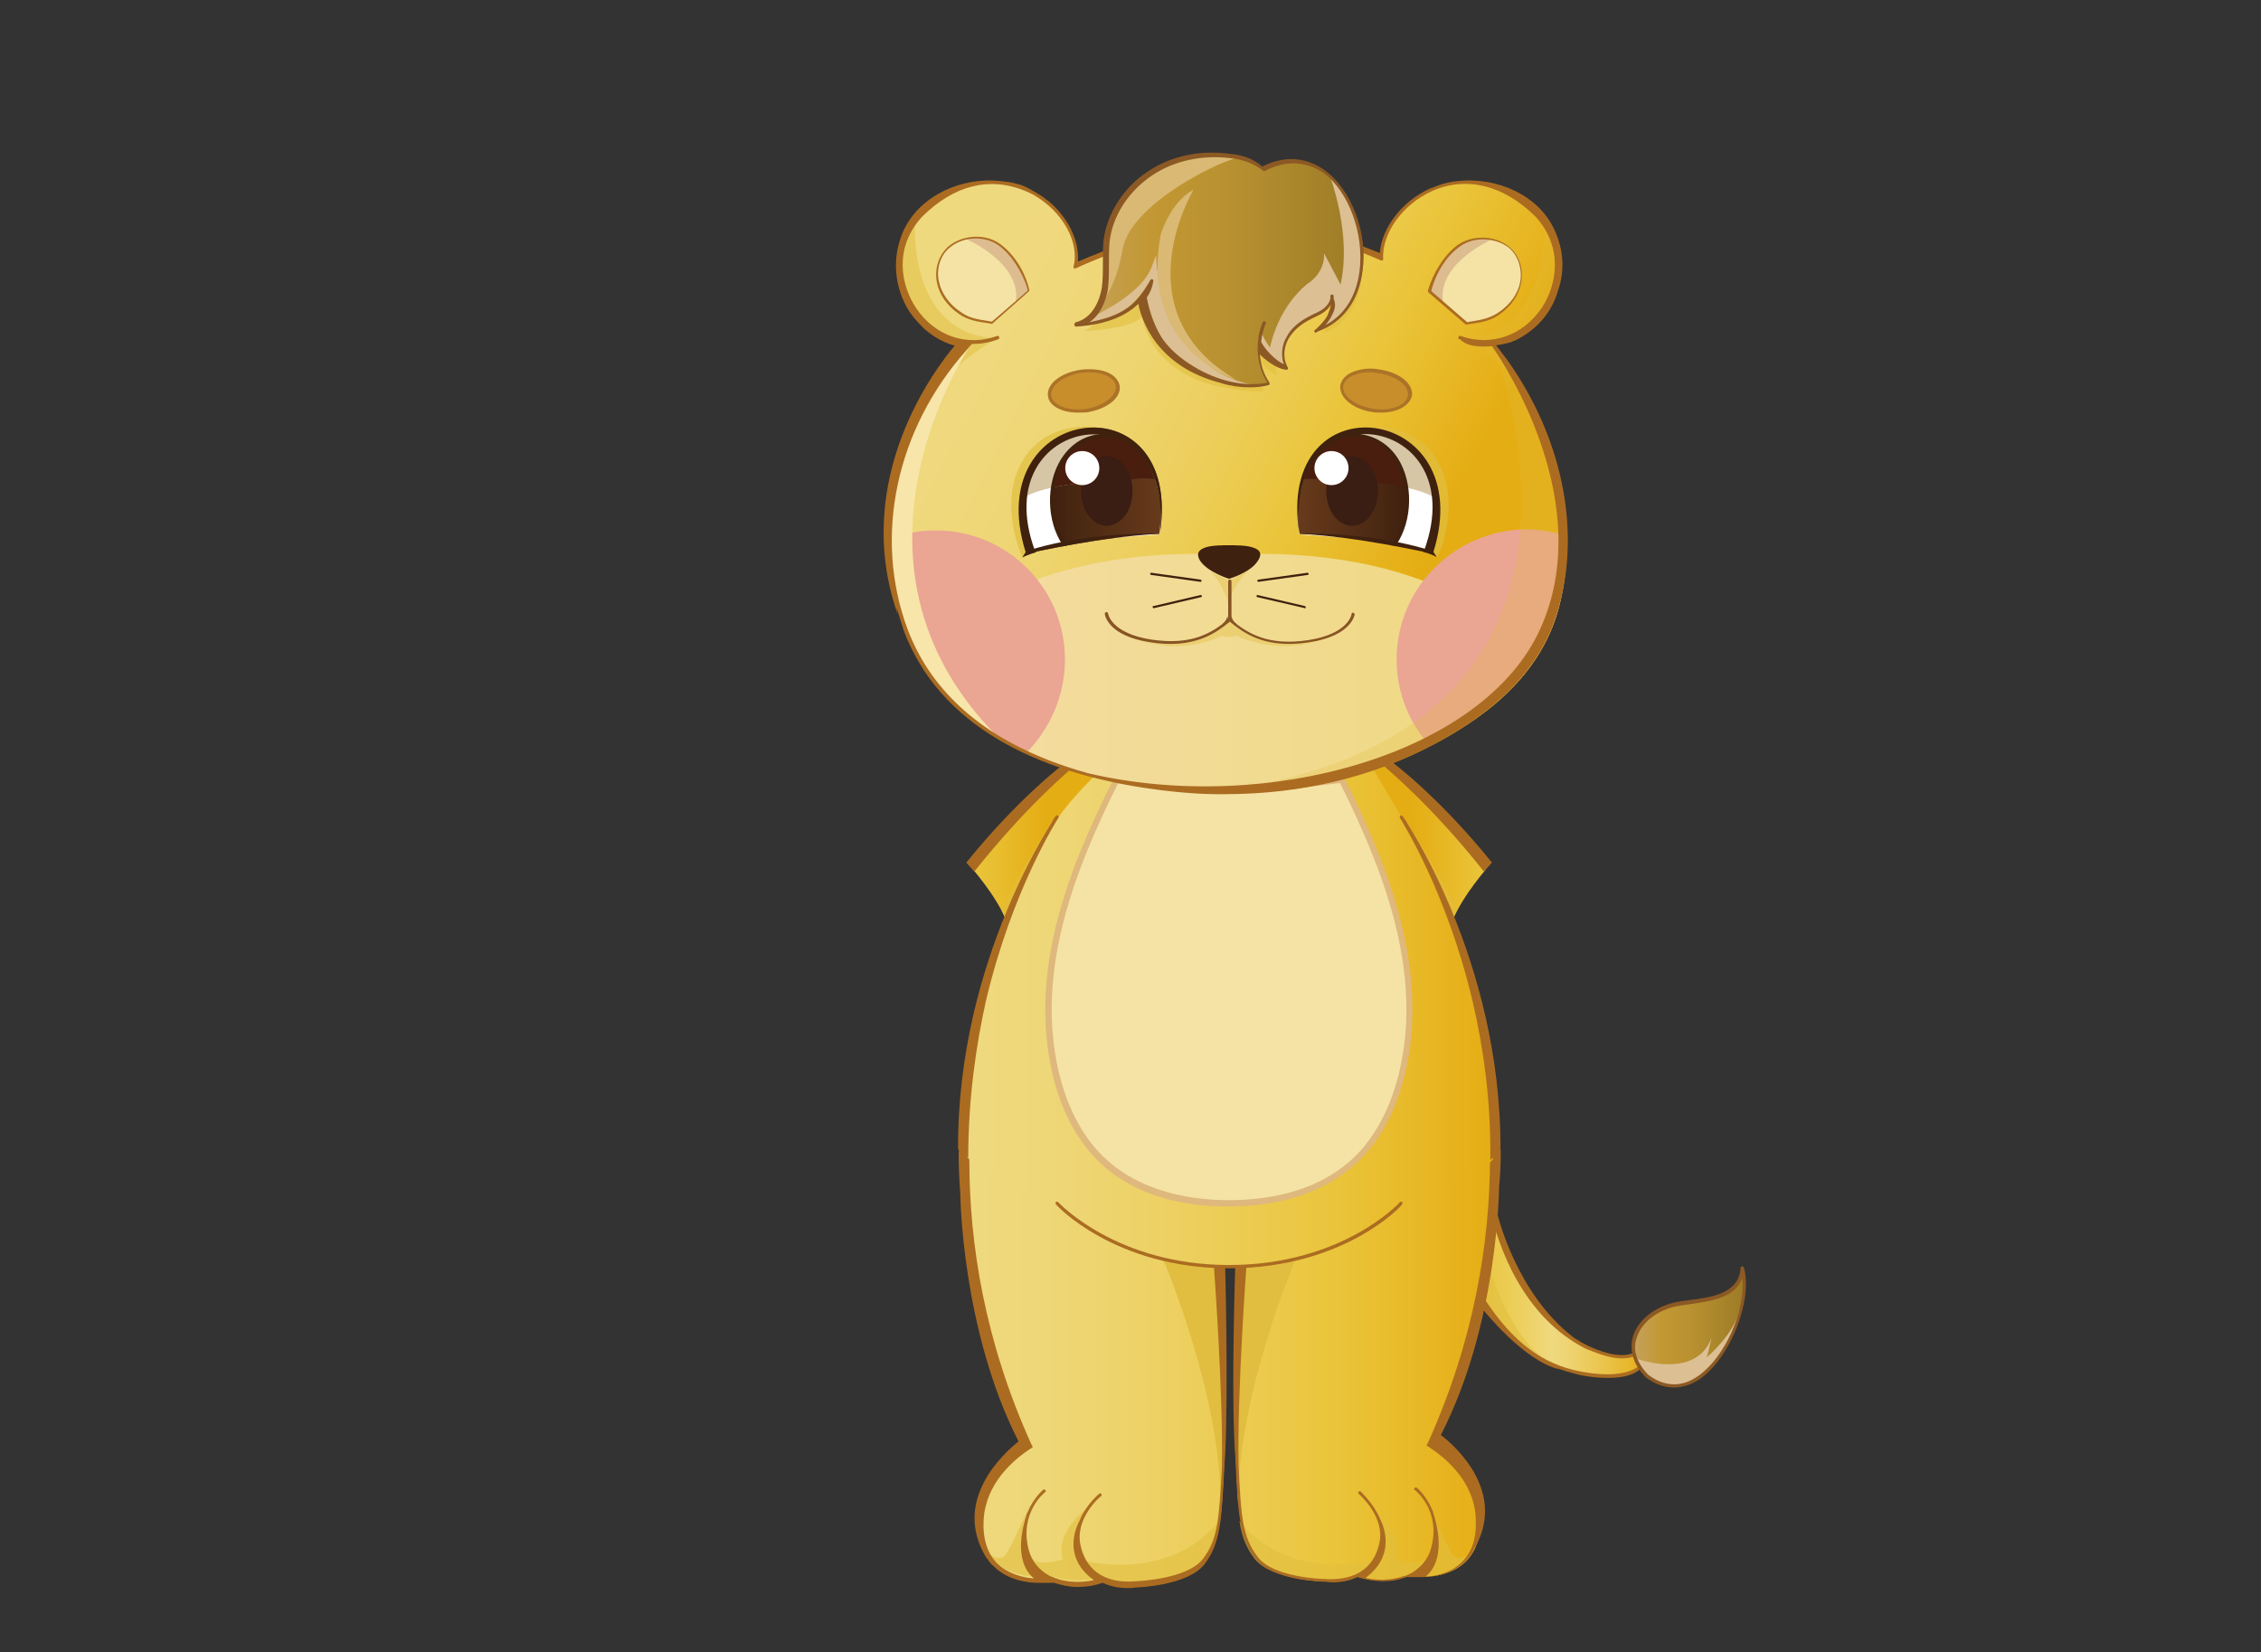 <?xml version="1.0" encoding="utf-8"?>
<!-- Generator: Adobe Illustrator 21.0.0, SVG Export Plug-In . SVG Version: 6.00 Build 0)  -->
<svg version="1.1" id="圖層_1" xmlns="http://www.w3.org/2000/svg" xmlns:xlink="http://www.w3.org/1999/xlink" x="0px" y="0px"
	 viewBox="0 0 822.9 601.4" style="enable-background:new 0 0 822.9 601.4;" xml:space="preserve">
<rect x="0" y="0" width="822.9" height="601.4" fill="#333333" stroke="none"/>
<style type="text/css">
	.st0{fill:url(#SVGID_1_);}
	.st1{opacity:0.6;fill:#E1BE3F;enable-background:new    ;}
	.st2{fill:#AB6C21;}
	.st3{fill:url(#SVGID_2_);}
	.st4{fill:url(#SVGID_3_);}
	.st5{fill:url(#SVGID_4_);}
	.st6{fill:#DCBF93;}
	.st7{fill:#8C5924;}
	.st8{fill:url(#SVGID_5_);}
	.st9{fill:#E1BE3F;}
	.st10{fill:url(#SVGID_6_);}
	.st11{fill:url(#SVGID_7_);}
	.st12{fill:url(#SVGID_8_);}
	.st13{fill:#F4E3A5;}
	.st14{fill:#DEB87D;}
	.st15{fill:url(#SVGID_9_);}
	.st16{fill:#FFFFFF;}
	.st17{fill:#814323;}
	.st18{fill:#C88E2C;}
	.st19{fill:#AC7327;}
	.st20{fill:url(#SVGID_10_);}
	.st21{fill:url(#SVGID_11_);}
	.st22{fill:#EAA593;}
	.st23{fill:#3F210F;}
	.st24{opacity:0.25;fill:#E1BE3F;enable-background:new    ;}
	.st25{opacity:0.5;fill:#E1BE3F;enable-background:new    ;}
	.st26{fill:#F8E5A9;}
	.st27{fill:#DDBC90;}
	.st28{fill:#D7C6A6;}
	.st29{fill:url(#SVGID_12_);}
	.st30{fill:#4A1E0E;}
	.st31{opacity:0.4;fill:#E1BE3F;enable-background:new    ;}
	.st32{opacity:0.72;fill:#E1BE3F;enable-background:new    ;}
	.st33{fill:#875424;}
	.st34{fill:#3F210E;}
	.st35{fill:#3A1D13;}
	.st36{fill:url(#SVGID_13_);}
	.st37{fill:#D9B974;}
	.st38{fill:url(#SVGID_14_);}
	.st39{fill:url(#SVGID_15_);}
</style>
<g>
	<g>
		<g>
			
				<linearGradient id="SVGID_1_" gradientUnits="userSpaceOnUse" x1="276.501" y1="282.174" x2="380.39" y2="282.174" gradientTransform="matrix(1 0 0 -1 0 602)">
				<stop  offset="0" style="stop-color:#EFD97F"/>
				<stop  offset="0.198" style="stop-color:#EFD87C"/>
				<stop  offset="0.373" style="stop-color:#EED571"/>
				<stop  offset="0.539" style="stop-color:#EDCF5F"/>
				<stop  offset="0.698" style="stop-color:#EBC845"/>
				<stop  offset="0.753" style="stop-color:#EAC53B"/>
				<stop  offset="1" style="stop-color:#E5AD14"/>
			</linearGradient>
			<path class="st0" d="M376.8,362.2l-8.7-20c-0.6-8.7-9.2-20-13.9-25.6c20.2-25.4,36.6-38.7,36.6-38.7s8.7-2.7,9.4,4
				c0,0,3.7,18.3,0,33.7c-3.7,15.4-7.1,19.6-7.1,19.6S385.1,347.2,376.8,362.2z"/>
			<path class="st1" d="M376.6,362l-8.7-19.8c-0.2-3.5-1.7-7.3-3.5-11c9.8-19.1,18.7-32.7,18.7-32.7h18.5l-4.4,20.4
				C388.7,342,380.8,355.8,376.6,362z"/>
			<g>
				<path class="st2" d="M377.4,363.5l-1.2-2.9c6-11.7,11.7-21.6,15-25.4c0.4-0.4,1.2-0.6,1.7-0.2s0.6,1.2,0.2,1.7
					C389.5,340.6,383.7,351.4,377.4,363.5z"/>
				<path class="st2" d="M354.6,317.3c-1.2-1.5-2.3-2.5-2.9-3.3c19.6-24.3,36.4-36.6,36.4-36.6l2.1,0.8c0.2,0,0.4,0,0.4,0.2
					c0.2,0.2,0.2,0.6,0,0.8C390.1,279.8,374.1,292.7,354.6,317.3z"/>
			</g>
		</g>
		<g>
			
				<linearGradient id="SVGID_2_" gradientUnits="userSpaceOnUse" x1="1067.905" y1="282.174" x2="1171.794" y2="282.174" gradientTransform="matrix(-1 0 0 -1 1686.164 602)">
				<stop  offset="0" style="stop-color:#EFD97F"/>
				<stop  offset="0.198" style="stop-color:#EFD87C"/>
				<stop  offset="0.373" style="stop-color:#EED571"/>
				<stop  offset="0.539" style="stop-color:#EDCF5F"/>
				<stop  offset="0.698" style="stop-color:#EBC845"/>
				<stop  offset="0.753" style="stop-color:#EAC53B"/>
				<stop  offset="1" style="stop-color:#E5AD14"/>
			</linearGradient>
			<path class="st3" d="M518.1,362.2l8.7-20c0.6-8.7,9.2-20,13.9-25.6c-20.2-25.4-36.6-38.7-36.6-38.7s-8.7-2.7-9.4,4
				c0,0-3.7,18.3,0,33.7c3.7,15.4,7.1,19.6,7.1,19.6S509.5,347.2,518.1,362.2z"/>
			<path class="st1" d="M518.1,362l8.7-19.8c0.2-3.5,1.7-7.3,3.5-11c-9.8-19.1-18.7-32.7-18.7-32.7h-18.5l4.4,20.4
				C506.2,342,513.9,355.8,518.1,362z"/>
			<g>
				<path class="st2" d="M517.5,363.5l1.2-2.9c-6-11.7-11.7-21.6-15-25.4c-0.4-0.4-1.2-0.6-1.7-0.2s-0.6,1.2-0.2,1.7
					C505.2,340.6,511.2,351.4,517.5,363.5z"/>
				<path class="st2" d="M540.1,317.3c1.2-1.5,2.3-2.5,2.9-3.3c-19.6-24.3-36.4-36.6-36.4-36.6l-2.1,0.8c-0.2,0-0.4,0-0.4,0.2
					c-0.2,0.2-0.2,0.6,0,0.8C504.6,279.8,520.6,292.7,540.1,317.3z"/>
			</g>
		</g>
		<g>
			
				<linearGradient id="SVGID_3_" gradientUnits="userSpaceOnUse" x1="528.896" y1="138.94" x2="599.631" y2="138.94" gradientTransform="matrix(1 0 0 -1 0 602)">
				<stop  offset="0" style="stop-color:#EAC53B"/>
				<stop  offset="0.114" style="stop-color:#EAC640"/>
				<stop  offset="0.245" style="stop-color:#EBCB4E"/>
				<stop  offset="0.385" style="stop-color:#EDD165"/>
				<stop  offset="0.505" style="stop-color:#EFD97F"/>
				<stop  offset="0.601" style="stop-color:#EED370"/>
				<stop  offset="0.785" style="stop-color:#EAC349"/>
				<stop  offset="1" style="stop-color:#E5AD14"/>
			</linearGradient>
			<path class="st4" d="M594.4,493.3c-5.4,2.1-12.3-0.8-16.9-2.9c-21.2-10.8-31-33.7-35-51.4l-8.7-13.7l-5,21.4l3.3,14.1l6,9.6
				c8.5,13.7,18.9,25,34.5,28.9c7.1,1.7,18.1,2.9,24.1-1.5C604.4,491.8,594.4,493.3,594.4,493.3z"/>
			
				<linearGradient id="SVGID_4_" gradientUnits="userSpaceOnUse" x1="594.39" y1="118.923" x2="634.913" y2="118.923" gradientTransform="matrix(1 0 0 -1 0 602)">
				<stop  offset="0" style="stop-color:#C5A25E"/>
				<stop  offset="0.247" style="stop-color:#C39834"/>
				<stop  offset="0.515" style="stop-color:#B99130"/>
				<stop  offset="0.971" style="stop-color:#9E7D27"/>
				<stop  offset="1" style="stop-color:#9C7C26"/>
			</linearGradient>
			<path class="st5" d="M599.4,500.8c-11.7-11.7-1.2-24.8,12.7-26.4c8.3-1.2,21.6-1.5,22.3-12.7
				C638.9,478.7,619.6,516.4,599.4,500.8z"/>
			<path class="st6" d="M633.1,476.6c-1.5,8.7-11.9,17.5-11.9,17.5c0.4-1.2,1.7-7.1,1.7-7.1c-5.6,15.4-27,7.7-27,7.7l-0.2,0.8
				c0.8,1.7,2.1,3.5,3.7,5.2c15,11.4,29.3-6,33.9-22.7L633.1,476.6z"/>
			<path class="st1" d="M542,461c0,0,6.9,25,20.2,33.7c0,0-12.3-5.2-23.9-21L542,461z"/>
			<path class="st2" d="M585.1,501.6c-5.2,0-10.4-1-12.5-1.7c-13.7-3.3-24.5-12.5-35-29.1c-0.2-0.2,0-0.6,0.2-0.8s0.6,0,0.8,0.2
				c10.2,16.4,20.6,25.2,34.1,28.5c7.9,1.9,18.3,2.7,23.5-1.2c0.2-0.2,0.6-0.2,0.8,0.2c0.2,0.2,0.2,0.6-0.2,0.8
				C594,501,589.4,501.6,585.1,501.6z"/>
			<path class="st2" d="M590.3,494.5c-4.8,0-10-2.3-13.1-3.5c-23.1-11.7-32-37.4-35.2-51.8c0-0.4,0.2-0.6,0.4-0.8
				c0.4,0,0.6,0.2,0.8,0.4c3.1,14.1,11.9,39.5,34.5,51c3.7,1.7,11,4.8,16.4,2.9c0.4-0.2,0.6,0,0.8,0.4s0,0.6-0.4,0.8
				C593.2,494.3,591.7,494.5,590.3,494.5z"/>
			<path class="st7" d="M609.2,505.1c-3.5,0-6.9-1.2-10.2-3.7l0,0c-4.6-4.6-6.2-10-4.6-15.2c2.1-6.4,9.2-11.4,17.5-12.5
				c0.8-0.2,1.9-0.2,2.7-0.4c8.1-1,18.3-2.3,18.9-11.7c0-0.2,0.2-0.6,0.6-0.6c0.2,0,0.6,0.2,0.6,0.4c3.3,12.1-5,32.9-16,40.6
				C615.6,504.1,612.3,505.1,609.2,505.1z M599.8,500.4c5.8,4.4,12.1,4.8,18.1,0.6c9.8-6.7,17.5-23.9,16.2-35.8
				c-2.5,7.5-12.1,8.5-19.3,9.6c-1,0.2-1.9,0.2-2.7,0.4c-7.9,1-14.4,5.6-16.4,11.7C594.6,489.8,594.4,494.7,599.8,500.4z"/>
			<path class="st2" d="M545.1,442.3c0,0,6.7,28.5,27.5,44.5c0,0-15.6-6.9-26.6-35.6L543,444L545.1,442.3z"/>
			<path class="st2" d="M539.5,476.4c0,0,15,19.1,28.1,22.1l-11.9-7.5c0,0-14.8-13.9-16.2-17.5V476.4z"/>
		</g>
		<g>
			
				<linearGradient id="SVGID_5_" gradientUnits="userSpaceOnUse" x1="350.002" y1="107.815" x2="544.112" y2="107.815" gradientTransform="matrix(1 0 0 -1 0 602)">
				<stop  offset="0" style="stop-color:#EFD97F"/>
				<stop  offset="0.149" style="stop-color:#EED778"/>
				<stop  offset="0.364" style="stop-color:#EDD165"/>
				<stop  offset="0.617" style="stop-color:#EBC846"/>
				<stop  offset="0.695" style="stop-color:#EAC53B"/>
				<stop  offset="1" style="stop-color:#E5AD14"/>
			</linearGradient>
			<path class="st8" d="M445.1,461L445.1,461c0.2,0,0.4,0,0.6,0c-0.4,0-0.8,0-1,0l-0.2-3.7l-1-11.2l-39.7-23.5l-39.1-10.8l-12.1,5
				l-1,6.4l0.2,1.2c0.4,30.4,6.4,64.7,22.9,101.1v0.4c-7.3,4.8-16.9,13.5-17.7,26.6c-1.2,21.4,17.1,22.5,21.8,22.3h5
				c5.2,1.9,11.4,1.9,17.3,0l-0.2-0.4c3.5,1.9,7.7,2.5,12.5,2.1c0,0,18.9-0.4,25-8.3c6-7.9,6.2-15.6,7.3-39.3
				C446.5,504.7,445.1,461,445.1,461z"/>
			<path class="st1" d="M366.2,565.7c2.1-3.1,8.9-18.3,8.9-18.3c-5.6,12.3,0,19.8,0,19.8c3.7,3.3,11.7,0.4,11.7,0.4
				c-2.9-10,8.5-18.3,8.5-18.3c-7.7,11.4,0,19.1,0,19.1c34.5,6.4,48.3-14.8,48.3-14.8l0,0c-0.8,5.8-2.5,9.8-5.4,13.7
				c-6,7.9-25,8.3-25,8.3c-4.6,0.4-8.9-0.2-12.5-2.1l0.2,0.4c-5.6,1.9-12.1,1.9-17.3,0h-5c-3.5,0.2-13.9-0.4-18.9-8.5l-0.2-0.2v-0.2
				C359.8,565.9,364.1,568.8,366.2,565.7z"/>
			<path class="st9" d="M423.2,458.1c5.6,2.3,16.9,2.7,21.8,2.9v0.2V461c0,0,0,0.6,0,2.1l0,0l0,0c0.2,8.9,1.2,44.7,0.2,65.3
				c-0.4,8.3-0.6,14.6-1,19.6C444.8,508.5,423.2,458.1,423.2,458.1z"/>
			<path class="st2" d="M445.9,461c0-0.4-0.2-0.6-0.6-0.6l0,0c-0.4,0-0.6,0.2-0.6,0.6l0,0l0,0h-2.9c0,0,3.5,47,2.9,73.4
				c-1,18.9-1.5,26-6.9,33.1c-5.8,7.5-24.3,8.1-24.5,8.1c-6.2,0.6-17.1-0.4-20-12.9c-2.3-10,7.3-18.1,7.5-18.1
				c0.2-0.2,0.2-0.6,0-0.8c-0.2-0.2-0.6-0.2-0.8,0s-4.8,4-7.1,9.8l0,0c0,0-7.5,12.5,5.2,21.6c-4.6,1-9.2,0.8-13.1-0.4
				c-0.2-0.2-0.2-0.2-0.4-0.2l0,0h-0.2c-0.8-0.4-1.7-0.6-2.5-1c-3.7-2.1-6.4-5.2-7.5-9.4c-3.5-13.3,5.6-20.8,6-21
				c0.2-0.2,0.4-0.6,0-0.8c-0.2-0.2-0.6-0.4-0.8,0c0,0-3.5,2.9-5.6,8.1l0,0c0,0-0.2,0.4-0.4,0.8v0.2c-1.2,3.7-5,16.6,2.7,23.1
				c-3.5-0.2-9.2-1.5-13.3-5.4c-3.7-3.7-5.4-9.2-5-16c0.8-13.1,10.6-21.8,17.9-26.4l-0.6-1.2c-16.9-37.4-22.5-72.8-22.5-103.2
				l-0.4-2.5l-0.6-3.7l-1.9-0.8l-1,4c0,4.8,0.2,9.8,0.6,15c0,0,0.4,49.5,21.2,90.3c-5.2,4.2-24.5,21.4-11.7,42.4l0,0
				c0,0,0,0.2,0.2,0.2c0,0,0,0,0-0.2c0.6,1.2,1.5,2.3,2.5,3.1c5.2,5.2,12.7,6,16.2,6l0,0l0,0l0,0c0.4,0,0.8,0,1,0h4.8
				c2.5,0.8,5.4,1.5,8.3,1.5c3.1,0,6.2-0.4,9.2-1.5c0,0,0,0,0.2,0c2.5,1.2,5.6,1.9,8.9,1.9c0.8,0,1.9,0,2.7-0.2
				c0.8,0,19.3-0.6,25.4-8.5c5.8-7.7,6.2-15.2,7.3-37.2l0.2-2.5C447.1,504.9,445.9,461.5,445.9,461z"/>
		</g>
		<g>
			
				<linearGradient id="SVGID_6_" gradientUnits="userSpaceOnUse" x1="350.268" y1="108.231" x2="543.839" y2="108.231" gradientTransform="matrix(1 0 0 -1 0 602)">
				<stop  offset="0" style="stop-color:#EFD97F"/>
				<stop  offset="0.149" style="stop-color:#EED778"/>
				<stop  offset="0.364" style="stop-color:#EDD165"/>
				<stop  offset="0.617" style="stop-color:#EBC846"/>
				<stop  offset="0.695" style="stop-color:#EAC53B"/>
				<stop  offset="1" style="stop-color:#E5AD14"/>
			</linearGradient>
			<path class="st10" d="M520.2,525.7l0.2-0.4c16.9-37.2,22.9-72.4,22.9-103.6c-0.2,0.2-0.4,0.4-0.4,0.4l-0.8-5.6l-12.1-5
				l-39.1,10.8l-39.7,23.5l-1,11.2l-0.2,7.5l0.2,0.4c-0.4,11.4-1,43.9-0.2,63.2c1.2,23.7,1.2,31.4,7.3,39.3c6,7.9,25,8.3,25,8.3
				c4.6,0.4,8.9-0.2,12.5-2.1l-0.2,0.4c5.6,1.9,12.1,1.9,17.3,0h5c5,0.2,23.1-0.8,21.8-22.3C537.2,539.3,527.4,530.3,520.2,525.7z"
				/>
			<path class="st1" d="M528.5,565.7c-2.1-3.1-8.9-18.3-8.9-18.3c5.6,12.3,0,19.8,0,19.8c-3.7,3.3-11.7,0.4-11.7,0.4
				c2.9-10-8.5-18.3-8.5-18.3c7.7,11.4,0,19.1,0,19.1c-34.5,6.4-48.3-14.8-48.3-14.8l0,0c0.8,5.8,2.5,9.8,5.4,13.7
				c6,7.9,25,8.3,25,8.3c4.6,0.4,8.9-0.2,12.5-2.1l-0.2,0.4c5.6,1.9,12.1,1.9,17.3,0h5c3.5,0.2,13.9-0.4,18.9-8.5l0.2-0.2v-0.2
				C535.1,565.9,530.8,568.8,528.5,565.7z"/>
			<path class="st9" d="M471.7,458.1c-5.6,2.3-16.9,2.7-21.8,2.9v0.2V461c0,0,0,0.6,0,2.1l0,0l0,0c-0.2,8.9-1.2,44.7-0.2,65.3
				c0.4,8.3,0.6,14.6,1,19.6C450,508.5,471.7,458.1,471.7,458.1z"/>
			<path class="st2" d="M546.2,419l-0.2-1l-0.4-0.2h-0.8l-1.9,0.2l-0.4,2.5l-0.2,2.1c-0.2,30.2-5.8,65.3-22.5,102.4l-0.6,1.2
				c7.3,4.6,17.3,13.3,17.9,26.4c0.4,6.9-1.2,12.3-5,16c-4.2,4.2-9.8,5.2-13.3,5.4c7.7-6.4,4.2-19.1,2.9-23.1c0-0.2-0.2-0.4-0.2-0.6
				c0,0,0,0,0-0.2s0-0.2-0.2-0.4l0,0l0,0c-2.1-5.2-5.6-8.1-5.6-8.1c-0.2-0.2-0.6-0.2-0.8,0c-0.2,0.2-0.2,0.6,0,0.8
				c0.4,0.2,9.6,7.7,6,21c-1,4-3.7,7.3-7.5,9.4c-0.8,0.4-1.7,0.8-2.5,1h-0.2c-0.2,0-0.4,0.2-0.6,0.2c-4,1.2-8.5,1.5-13.1,0.4
				c12.5-9.2,5.2-21.6,5.2-21.6l0,0c-2.3-5.6-6.7-9.4-6.9-9.8c-0.2-0.2-0.6-0.2-0.8,0c-0.2,0.2-0.2,0.6,0,0.8c0,0,9.8,8.3,7.5,18.1
				c-2.9,12.5-13.7,13.3-20,12.9c-0.2,0-18.7-0.4-24.3-8.1c-5.4-7.1-6-13.9-6.9-33.1c-0.6-26.4,2.9-73.4,2.9-73.4h-2.9
				c0-0.4-0.2-0.6-0.6-0.6l0,0c-0.4,0-0.6,0.2-0.6,0.6s-1.5,43.9-0.2,67.4l0.2,2.5c1,22.1,1.5,29.3,7.3,37.2
				c6,8.1,24.5,8.5,25.4,8.5c1,0,1.9,0.2,2.7,0.2c3.3,0,6.4-0.6,8.9-1.9c0,0,0,0,0.2,0c3.1,1,6.2,1.5,9.2,1.5s5.8-0.4,8.3-1.5h4.8
				c0.2,0,0.6,0,1,0c3.5,0,11-0.6,16.2-6c1-1,1.7-2.1,2.5-3.1l0,0v-0.2c0,0,0,0,0-0.2c12.9-20.8-6.2-38.1-11.7-42.2
				c21-40.8,21.2-90.3,21.2-90.3C546,428.4,546.2,423.6,546.2,419z"/>
		</g>
		<g>
			<g>
				
					<linearGradient id="SVGID_7_" gradientUnits="userSpaceOnUse" x1="351.854" y1="237.07" x2="543.251" y2="237.07" gradientTransform="matrix(1 0 0 -1 0 602)">
					<stop  offset="0" style="stop-color:#EFD97F"/>
					<stop  offset="0.149" style="stop-color:#EED778"/>
					<stop  offset="0.364" style="stop-color:#EDD165"/>
					<stop  offset="0.617" style="stop-color:#EBC846"/>
					<stop  offset="0.695" style="stop-color:#EAC53B"/>
					<stop  offset="1" style="stop-color:#E5AD14"/>
				</linearGradient>
				<path class="st11" d="M510.2,297.7L500,280.3l-42.6-11.4l-31.4,7.5l-25.6,4c0,0-11,10.6-15.4,17.5c0,0-33.1,49.9-33.1,123.4
					c4,2.5,26,16.9,34.7,19.6l8.3,5.4c0,0,8.5,7.1,36,13.5c0,0,5.8,1.2,15,1.5c0.4,0,0.8,0,1.5,0c0.2,0,0.4,0,0.4,0
					c0.6,0,1.5,0,2.1,0l0,0c15.6-0.4,38.1-4.2,58.7-20.4c0,0,29.1-12.9,34.7-18.7C543.3,348.3,510.2,297.7,510.2,297.7z"/>
				<g>
					<path class="st13" d="M488.3,284.2c16.2,32.7,30.6,69.3,22.1,106.1c-2.3,9.8-6.2,19.3-12.5,27c-12.3,15.2-31.6,20.6-50.6,20.6
						s-38.3-5.4-50.6-20.6c-6.2-7.9-10.2-17.3-12.5-27c-8.7-36.8,5.6-73.4,21.8-106.1c0,0,33.5,5.6,69.3,1.5L488.3,284.2z"/>
					<path class="st14" d="M447.1,438.8c-15.6,0-37.2-3.5-51-20.8c-5.8-7.3-10.2-16.4-12.7-27.5c-8.7-37.4,6.2-74.9,21.8-106.5
						l0.2-0.4h0.4c0.4,0,33.9,5.4,69.1,1.5l13.5-1.7l0.2,0.4c15.8,31.6,30.8,69.1,22.1,106.7c-2.5,10.8-6.9,20.2-12.7,27.5
						C484.4,435,462.7,438.8,447.1,438.8z M406.2,285c-15.6,31.2-30.4,68.2-21.6,105.3c2.5,10.6,6.7,19.8,12.5,26.8
						c13.5,16.9,34.7,20.4,50.1,20.4c15.4,0,36.6-3.5,50.1-20.4c5.8-7.1,10-16.2,12.5-26.8c8.7-37-6-74.1-21.6-105.3l-12.7,1.5
						C441.9,290.2,410.3,285.7,406.2,285z"/>
				</g>
			</g>
			<g>
				<path class="st13" d="M447.1,438.6c-15.6,0-37-3.5-51-20.8c-5.8-7.3-10.2-16.4-12.7-27.3c-8.7-37.4,6.2-74.7,21.8-106.3
					c0.2-0.2,0.4-0.2,0.6-0.2c0.2,0.2,0.2,0.4,0.2,0.6c-15.6,31.4-30.6,68.4-21.8,105.7c2.5,10.6,6.7,19.8,12.5,27
					c13.5,16.9,34.7,20.4,50.1,20.4c15.4,0,36.6-3.5,50.1-20.4c5.8-7.1,10-16.2,12.5-27c8.7-37.2-6.2-74.5-21.8-105.9
					c-0.2-0.2,0-0.4,0.2-0.6c0.2-0.2,0.4,0,0.6,0.2c15.8,31.6,30.8,69.1,22.1,106.5c-2.5,10.8-6.9,20-12.7,27.3
					C484.2,434.8,462.7,438.6,447.1,438.6z"/>
				<path class="st14" d="M447.1,439.2c-15.8,0-37.4-3.5-51.4-21c-5.8-7.3-10.2-16.6-12.7-27.5c-8.7-37.7,6.2-75.1,22.1-106.7
					c0.2-0.2,0.4-0.4,0.6-0.6c0.2,0,0.6,0,0.8,0c0.2,0.2,0.4,0.4,0.6,0.6c0,0.2,0,0.6,0,0.8c-15.6,31.2-30.4,68.2-21.8,105.3
					c2.5,10.6,6.7,19.6,12.3,26.6c13.3,16.6,34.5,20.2,49.7,20.2c15.2,0,36.4-3.5,49.7-20.2c5.6-7.1,9.8-16,12.3-26.6
					c8.7-37-6.2-74.1-21.8-105.5c-0.2-0.6,0-1.2,0.4-1.5c0.6-0.2,1.2,0,1.5,0.4c15.8,31.6,30.8,69.3,22.1,106.9
					c-2.5,11-6.9,20.2-12.7,27.5C484.6,435.5,462.9,439.2,447.1,439.2z"/>
			</g>
			<path class="st2" d="M447.3,461.7c-41.6,0-62.8-22.9-63-23.3c-0.2-0.2-0.2-0.6,0-0.8s0.6-0.2,0.8,0c0.2,0.2,21.2,22.9,62.2,22.9
				s62-22.5,62.2-22.9c0.2-0.2,0.6-0.2,0.8,0c0.2,0.2,0.2,0.6,0,0.8C510.4,438.8,489.2,461.7,447.3,461.7z"/>
			<path class="st2" d="M536,364.7c3.7,15.8,6.7,35.6,6.4,57.6l3.7-3.5c0.4-69.9-35.6-121.7-35.6-121.7c-0.2-0.2-0.6-0.4-0.8-0.2
				s-0.4,0.6-0.2,0.8C509.8,298.4,526.4,323.9,536,364.7z M512.3,299.8c-0.4-0.8-0.8-1.2-1-1.7C511.4,298.8,511.8,299.2,512.3,299.8
				z"/>
			<path class="st2" d="M348.7,418.4l2.7,2.5l1,0.6l0,0c0-21.8,2.9-41.2,6.4-57c9.6-40.8,26.2-66.4,26.4-66.8
				c0.2-0.2,0.2-0.6-0.2-0.8c-0.2-0.2-0.6-0.2-0.8,0.2c0,0-0.6,1-1.7,2.7c0.6-1,1-1.9,1.7-2.7C384.3,297.3,348.3,348.9,348.7,418.4z
				"/>
		</g>
	</g>
	<g>
		
			<linearGradient id="SVGID_8_" gradientUnits="userSpaceOnUse" x1="336.044" y1="493.368" x2="519.119" y2="400.321" gradientTransform="matrix(1 0 0 -1 0 602)">
			<stop  offset="0" style="stop-color:#EFD97F"/>
			<stop  offset="0.198" style="stop-color:#EFD87C"/>
			<stop  offset="0.373" style="stop-color:#EED571"/>
			<stop  offset="0.539" style="stop-color:#EDCF5F"/>
			<stop  offset="0.698" style="stop-color:#EBC845"/>
			<stop  offset="0.753" style="stop-color:#EAC53B"/>
			<stop  offset="1" style="stop-color:#E5AD14"/>
		</linearGradient>
		<path class="st12" d="M548.5,131.9c-1.9-2.5-3.7-5-5.8-7.5c19.8-2.1,32.9-28.1,16.9-45.8c-27.5-27.5-57.8-2.7-56.6,16
			c-15.6-7.1-32.7-10.6-50.3-10.6c-21,0-42.2,4.6-61.2,13.5c4.8-18.9-27.5-47.6-56.2-18.9c-16.2,18.3-2.1,45.1,18.5,46
			c-0.6,0.8-1.5,1.5-2.1,2.3c-24.5,27.7-34.7,66.8-21.6,102.4c1.9,5.2,4.4,10,7.3,14.6c19.3,29.5,57.8,40.8,91.7,44.1
			c4.6,0.4,9.4,0.8,13.9,0.8c27.3,0.6,55.1-5.2,79.3-18.1c20.8-11,39.5-26.6,45.4-50.8C575.1,190,565.9,156.7,548.5,131.9z"/>
		<path class="st16" d="M493.1,157.1c0,0,10.8-2.5,18.3,4.4c7.5,6.9,15,17.3,8.9,39.7c0,0-18.7-4.8-24.8-5l-22.7-1.7
			C472.9,194.3,467.7,161.9,493.1,157.1z"/>
		<path class="st17" d="M422.4,194.3c0,0-24.1-1-46.6,5.6l0.4,1C376.2,201.2,399.9,195.4,422.4,194.3z"/>
		<path class="st13" d="M361.2,117.8c-4.6-0.8-8.1-1-12.1-3.7c-3.7-2.7-6.9-6.7-7.7-11.2c-0.8-4.6,0.4-9.8,4-12.7
			c4.8-4.2,13.1-4.4,18.3-0.6s8.9,10.4,10.8,16.4c0,0-0.4,0.8-0.4,0.6L361.2,117.8z"/>
		<g>
			<g>
				<path class="st17" d="M373.3,201l-1.2,1.9c2.3-1.2,5-1.9,5-1.9l-0.4-1h-0.2l0,0c-17.7-49.3,51.4-59.9,45.6-5.6
					C431.1,137.3,356.2,146.5,373.3,201z"/>
			</g>
		</g>
		<g>
			
				<ellipse transform="matrix(0.989 -0.145 0.145 0.989 -16.462 58.634)" class="st18" cx="394.3" cy="142.3" rx="12.5" ry="7.3"/>
			<path class="st19" d="M392.2,150.2c-5.8,0-10.4-2.5-10.8-6l0,0c-0.6-4.4,4.6-8.5,11.9-9.6c3.3-0.4,6.7-0.2,9.4,0.8
				c2.7,1,4.4,2.9,4.8,5c0.4,2.1-0.8,4.4-3.1,6.2c-2.3,1.7-5.2,2.9-8.7,3.5C394.3,150.2,393.3,150.2,392.2,150.2z M382.6,144
				c0.6,3.5,6.2,5.8,12.7,4.8c3.1-0.4,6-1.7,8.1-3.3c1.9-1.5,2.9-3.3,2.7-5s-1.7-3.1-4-4c-2.5-1-5.4-1.2-8.7-0.8
				C387,136.7,382.2,140.5,382.6,144L382.6,144z"/>
		</g>
		<ellipse class="st17" cx="402.8" cy="178.7" rx="9.4" ry="12.7"/>
		<path class="st13" d="M533.7,117.8c4.6-0.8,8.1-1,12.1-3.7c3.7-2.7,6.9-6.7,7.7-11.2s-0.4-9.8-4-12.7c-4.8-4.2-13.1-4.4-18.3-0.6
			s-8.9,10.4-10.8,16.4c0,0,0.4,0.8,0.4,0.6L533.7,117.8z"/>
		<g>
			
				<ellipse transform="matrix(0.145 -0.989 0.989 0.145 287.337 616.95)" class="st18" cx="500.6" cy="142.2" rx="7.3" ry="12.5"/>
			<path class="st19" d="M502.7,150.2c-1,0-2.1,0-3.1-0.2c-3.3-0.4-6.4-1.7-8.7-3.5c-2.3-1.9-3.3-4-3.1-6.2c0.4-2.1,2.1-4,4.8-5
				c2.7-1,6-1.5,9.4-0.8c7.3,1,12.5,5.2,11.9,9.6l0,0C512.9,147.9,508.3,150.2,502.7,150.2z M498.5,135.5c-2.1,0-4,0.4-5.6,1
				c-2.3,0.8-3.7,2.3-4,4c-0.2,1.7,0.6,3.5,2.7,5c2.1,1.7,5,2.7,8.1,3.3c6.4,1,12.1-1.2,12.7-4.8c0.6-3.5-4.4-7.3-10.6-8.1
				C500.6,135.7,499.6,135.5,498.5,135.5z"/>
		</g>
		<ellipse class="st17" cx="492.1" cy="178.7" rx="9.4" ry="12.7"/>
		<path class="st16" d="M401.8,157.1c0,0-10.8-2.5-18.3,4.4c-7.5,6.9-15,17.3-8.9,39.7c0,0,18.7-4.8,24.8-5l22.7-1.7
			C422,194.3,427.2,161.9,401.8,157.1z"/>
		
			<linearGradient id="SVGID_9_" gradientUnits="userSpaceOnUse" x1="604.359" y1="423.894" x2="644.034" y2="423.894" gradientTransform="matrix(-1 0 0 -1 1026.807 602)">
			<stop  offset="0" style="stop-color:#673A1B"/>
			<stop  offset="0.754" style="stop-color:#4A2812"/>
			<stop  offset="1" style="stop-color:#3F210F"/>
		</linearGradient>
		<path class="st15" d="M405.9,158.6c0,0,13.5,2.1,16.6,25.4c0,0,0,7.9-0.6,10.4l-7.7,0.2c0,0-25,2.1-26.6,3.3
			C377.2,182.7,384.3,155.6,405.9,158.6z"/>
		
			<linearGradient id="SVGID_10_" gradientUnits="userSpaceOnUse" x1="335.003" y1="356.878" x2="558.854" y2="356.878" gradientTransform="matrix(1 0 0 -1 0 602)">
			<stop  offset="0" style="stop-color:#F4DCA4"/>
			<stop  offset="0.81" style="stop-color:#F0DA87"/>
			<stop  offset="1" style="stop-color:#EFD97F"/>
		</linearGradient>
		<path class="st20" d="M458,201.6h-21.8c-77.2,0-100.9,38.3-101.1,38.5c0.6,1.2,1.5,2.5,2.3,3.5c19.3,29.5,57.8,40.8,91.7,44.1
			c4.6,0.4,9.4,0.8,13.9,0.8c27.3,0.6,55.1-5.2,79.3-18.1c14.4-7.7,27.9-17.5,36.6-30.8C556.8,237,531.8,201.6,458,201.6z"/>
		<path class="st22" d="M387.6,240.1c0-26-21-47-47-47c-5.6,0-11.2,1-16.2,2.9c-0.2,11.2,1.7,22.5,5.8,33.3c1.9,5.2,4.4,10,7.3,14.6
			c8.7,13.5,21.6,23.1,36.2,30C382.2,265.1,387.6,253.2,387.6,240.1z"/>
		<path class="st22" d="M508.3,240.1c0,12.1,4.6,23.1,12.1,31.4c0.6-0.4,1.2-0.6,1.9-1c20.8-11,39.5-26.6,45.4-50.8
			c1.9-7.9,2.7-16.2,2.5-24.5c-4.8-1.7-9.8-2.5-15-2.5C529.3,193.1,508.3,214.1,508.3,240.1z"/>
		<path class="st23" d="M444.8,198.5c0,0,6.7-0.2,9.6,0.4c3.1,0.6,5.8,1.9,3.3,5.4c-2.7,4.2-10.4,6.4-10.4,6.4s-7.5-2.3-10.4-6.4
			c-2.3-3.5,0.4-4.8,3.3-5.4c3.1-0.6,9.6-0.4,9.6-0.4"/>
		<path class="st24" d="M438.8,288.6c1.5,0,2.7,0.2,4.2,0.2c27.3,0.6,55.1-5.2,79.3-18.1c20.8-11,39.5-26.6,45.4-50.8
			c7.5-30-1.7-63.2-19.1-88c-1.9-2.5-3.7-5-5.8-7.5C542.6,124.4,603.8,269.4,438.8,288.6z"/>
		<path class="st25" d="M342.9,138.2c13.5-12.3,20.2-15,20.2-15c-32.2-1.2-30.2-40.4-30-41.6c-12.5,18.1,1.5,42.2,21,42.9
			c-0.6,0.8-1.5,1.5-2.1,2.3C348.5,130.5,345.6,134.2,342.9,138.2z"/>
		<path class="st24" d="M552,138.2c-13.5-12.3-20.2-15-20.2-15c32.2-1.2,30.2-40.4,30-41.6c11.7,15,0,41.8-19.6,42.6
			c0.6,0.8,1.5,1.5,2.1,2.3C547.8,130.3,549.3,134.2,552,138.2z"/>
		<path class="st26" d="M353.9,124.6c-0.6,0.8-1.5,1.5-2.1,2.3c-24.8,27.7-35,66.8-21.8,102.4c1.9,5.2,4.4,10,7.3,14.6
			c6.7,10.2,15.6,18.1,25.8,24.3l0,0C299,203.9,353.9,124.6,353.9,124.6z"/>
		<path class="st27" d="M363.7,89.3c-3.3-2.5-7.9-3.1-12.1-2.3l0,0c0,0,20.4,8.7,18.1,23.1l4.2-3.7c0,0,0.4-0.8,0.4-0.6
			C372.9,99.5,368.9,93,363.7,89.3z"/>
		<path class="st27" d="M531.2,89.3c3.3-2.5,7.9-3.1,12.1-2.3l0,0c0,0-20.4,8.7-18.1,23.1l-4.2-3.7c0,0-0.4-0.8-0.4-0.6
			C522.2,99.5,526,93,531.2,89.3z"/>
		<path class="st28" d="M474,174.2c0,0,37.7,0,48.3,7.1c0,0-1.9-27.7-30.2-24.1C492.1,157.3,479.2,160,474,174.2z"/>
		
			<linearGradient id="SVGID_11_" gradientUnits="userSpaceOnUse" x1="472.445" y1="423.894" x2="512.119" y2="423.894" gradientTransform="matrix(1 0 0 -1 0 602)">
			<stop  offset="0" style="stop-color:#673A1B"/>
			<stop  offset="0.754" style="stop-color:#4A2812"/>
			<stop  offset="1" style="stop-color:#3F210F"/>
		</linearGradient>
		<path class="st21" d="M489,158.6c0,0-13.5,2.1-16.6,25.4c0,0,0,7.9,0.6,10.4l7.7,0.2c0,0,25,2.1,26.6,3.3
			C517.7,182.7,510.6,155.6,489,158.6z"/>
		<path class="st30" d="M511.8,177.5c-1.7-11.2-9.4-20.8-22.7-18.9c0,0-0.4,0-1.2,0.4c-2.3,1-5.4,2.9-8.1,5.8
			c-1.9,2.3-3.7,5.4-5.2,9.6C478.3,174.2,498.1,174.6,511.8,177.5z"/>
		<path class="st28" d="M420.7,174.2c0,0-37.7,0-48.3,7.1c0,0,1.9-27.7,30.2-24.1C402.6,157.3,415.7,160,420.7,174.2z"/>
		<path class="st30" d="M383.1,177.5c1.7-11.2,9.4-20.8,22.7-18.9c0,0,0.4,0,1.2,0.4c2.3,1,5.4,2.9,8.1,5.8c1.9,2.3,3.7,5.4,5.2,9.6
			C416.6,174.2,396.8,174.6,383.1,177.5z"/>
		<path class="st31" d="M409.9,231.4c0,0,17.1,8.5,35,0c0,0,0.8,1,5.2,0c0,0,16.2,8.5,34.5,0c0,0-22.1,8.3-35.8-4.2l-1-1.7l-1,1.5
			C446.7,227,433.6,239.5,409.9,231.4z"/>
		<path class="st31" d="M454.2,207.7c0,0-6.9,7.1-6.9,12.7c0,0-2.1-8.1-6.7-12.3l6.7,3.3L454.2,207.7z"/>
		<path class="st32" d="M399.1,155.6c0,0-17.9-3.3-27,12.3s0,35,0,35l3.7-2.7l-3.1-8.9C372.7,191,365.6,160.6,399.1,155.6z"/>
		<path class="st32" d="M496.2,155.6c0,0,17.9-3.3,27,12.3s0,35,0,35l-3.7-2.7l3.1-8.9C522.7,191,529.7,160.6,496.2,155.6z"/>
		<path class="st33" d="M492.5,223c-0.4,0-0.6,0.2-0.6,0.6c0,0-1,7.1-15.6,9.4c-14.8,2.3-22.3-2.5-28.1-7.3v-14.1
			c0-0.4-0.2-0.6-0.6-0.6c-0.4,0-0.6,0.2-0.6,0.6v13.9c-5.8,4.8-13.1,9.6-28.1,7.3c-14.6-2.3-15.6-9.4-15.6-9.4
			c0-0.4-0.4-0.6-0.6-0.6c-0.4,0-0.6,0.4-0.6,0.6c0,0.4,1,8.1,16.6,10.4c2.7,0.4,5,0.6,7.3,0.6c10,0,16.4-3.7,21.6-8.1
			c5.2,4.4,11.4,8.1,21.6,8.1c2.3,0,4.6-0.2,7.3-0.6c15.6-2.3,16.6-10.2,16.6-10.4C493.1,223.5,492.7,223.3,492.5,223z"/>
		<path class="st33" d="M448.2,224.3c0,0,0.2,1.7,1.9,2.9h-0.2l-1.9-0.8l-0.2-0.6L448.2,224.3z"/>
		<path class="st33" d="M446.7,224.3c0,0-0.2,1.7-1.9,2.9h0.2l1.9-0.8l0.2-0.6L446.7,224.3z"/>
		<path class="st34" d="M436.9,211.8L436.9,211.8l-17.9-2.5c-0.2,0-0.4-0.2-0.4-0.4s0.2-0.4,0.4-0.4l17.9,2.5c0.2,0,0.4,0.2,0.4,0.4
			S437.2,211.8,436.9,211.8z"/>
		<path class="st34" d="M419.9,221.4c-0.2,0-0.4-0.2-0.4-0.4s0-0.4,0.4-0.4l17.1-4c0.2,0,0.4,0,0.4,0.4c0,0.2,0,0.4-0.4,0.4
			L419.9,221.4L419.9,221.4z"/>
		<path class="st34" d="M458,211.8c-0.2,0-0.4-0.2-0.4-0.4s0.2-0.4,0.4-0.4l17.9-2.5c0.2,0,0.4,0.2,0.4,0.4s-0.2,0.4-0.4,0.4
			L458,211.8L458,211.8z"/>
		<path class="st34" d="M475,221.4L475,221.4l-17.3-4c-0.2,0-0.4-0.2-0.4-0.4s0.2-0.4,0.4-0.4l17.1,4c0.2,0,0.4,0.2,0.4,0.4
			C475.4,221.2,475.2,221.4,475,221.4z"/>
		<path class="st34" d="M387.4,198.7c-0.2,0-0.4,0-0.6-0.2c-6-8.9-6.2-22.5-0.6-31.4c4.4-6.9,11.2-10.2,19.8-8.9
			c0.4,0,0.6,0.4,0.6,0.6c0,0.4-0.4,0.6-0.6,0.6c-7.9-1-14.4,1.9-18.5,8.3c-5.4,8.5-5.2,21.4,0.6,30.2c0.2,0.2,0.2,0.6-0.2,0.8
			C387.6,198.5,387.4,198.7,387.4,198.7z"/>
		<path class="st23" d="M422.4,194.3c0,0-24.1-1-46.6,5.6l0.4,1C376.2,201.2,399.9,195.4,422.4,194.3z"/>
		<g>
			<g>
				<path class="st34" d="M373.3,201l-1.2,1.9c2.3-1.2,5-1.9,5-1.9l-0.4-1h-0.2l0,0c-17.7-49.3,51.4-59.9,45.6-5.6
					C431.1,137.3,356.2,146.5,373.3,201z"/>
			</g>
		</g>
		<ellipse class="st35" cx="402.8" cy="178.7" rx="9.4" ry="12.7"/>
		<path class="st34" d="M507.5,198.7c-0.2,0-0.2,0-0.4-0.2s-0.4-0.6-0.2-0.8c5.6-8.5,5.8-21.4,0.6-30.2c-4.2-6.4-10.6-9.6-18.5-8.3
			c-0.4,0-0.6-0.2-0.6-0.6s0.2-0.6,0.6-0.6c8.3-1,15.4,2.1,19.8,8.9c5.6,8.9,5.4,22.5-0.6,31.4C507.9,198.5,507.7,198.7,507.5,198.7
			z"/>
		<path class="st23" d="M472.5,194.3c0,0,24.1-1,46.6,5.6l-0.4,1C518.7,201.2,495,195.4,472.5,194.3z"/>
		<g>
			<g>
				<path class="st23" d="M472.9,194.3c-5.8-54.3,63.2-43.7,45.6,5.6l0,0h-0.2l-0.4,1c0,0,2.7,0.6,5,1.9l-1.2-1.9
					C538.7,146.5,463.8,137.3,472.9,194.3z"/>
			</g>
		</g>
		<ellipse class="st35" cx="492.1" cy="178.7" rx="9.4" ry="12.7"/>
		<circle class="st16" cx="393.9" cy="170.4" r="6.2"/>
		<circle class="st16" cx="484.6" cy="170.4" r="6.2"/>
		<g>
			<path class="st2" d="M548.9,131.5c-1.5-1.9-2.9-4-4.4-5.8c3.1-0.4,5.6-1.2,5.6-1.2c0.4-0.2,0.6-0.4,1-0.4
				c7.9-3.7,13.7-10.2,16-18.5l0,0c2.5-7.1,1.9-14.8-1.2-21.6c-5.8-13.1-21.2-19.6-35.2-18.1c-2.5,0.2-5.2,0.8-7.5,1.7
				c-0.4,0.2-0.6,0.2-1,0.4c-0.6,0.2-1,0.4-1.7,0.6c-10.2,4.6-17.7,14.4-18.3,23.5l-6.9-2.7c0,0-21-7.7-46.2-7.7
				s-50.1,10.8-50.1,10.8c-2.3,0.8-5.4,2.3-6.7,2.7c0.6-7.5-3.5-16-10.8-22.1l0,0l0,0c-0.4-0.2-0.8-0.6-1.2-0.8
				c-0.2-0.2-0.4-0.4-0.4-0.4c-0.6-0.4-1.2-0.8-1.9-1.2c-1.2-0.8-2.5-1.5-4-2.3c-1.2-0.6-2.5-1.2-4-1.5c-1.9-0.6-4-0.8-6-1
				c-13.7-1.5-29.1,5-35.2,18.1c-1.7,4-2.7,8.1-2.7,12.3l0,0c0,0-0.6,10,6,18.7l0,0c1.7,2.1,3.1,3.5,4,4.4c1.7,1.7,6.4,5.2,11.4,6.4
				c-6.4,7.5-38.1,48.3-20.8,97.8c0,0-0.2-0.8-0.4-2.5c0.8,2.7,1.7,5.4,2.5,8.1c1.9,5.2,4.4,10,7.3,14.6
				c20.6,31.4,61.4,41.4,92.2,44.5c4.6,0.4,9.4,0.8,14.1,0.8c1.2,0,2.3,0,3.5,0c27.5,0,53.7-6.2,75.9-18.1
				c25.8-13.7,40.6-30.4,45.8-51C575.3,191.6,568,158.6,548.9,131.5z M560.5,229.1c-20.6,45.4-99.4,67.6-164.4,52.4
				c-22.5-6.2-44.9-17.5-58.5-38.1c-2.9-4.4-5.4-9.4-7.3-14.4c-12.5-33.7-4.2-72.8,21.6-101.7c0.6-0.6,1.2-1.5,1.9-2.1
				c0.2,0,0.4,0,0.6,0c2.9,0,6-0.6,8.9-1.7c0.4-0.2,0.4-0.4,0.4-0.8c-0.2-0.4-0.4-0.4-0.8-0.4c-11,4-22.7,0-29.5-10.2
				c-5.4-8.1-8.3-21.6,2.1-33.1c6.2-6.2,12.5-9.6,17.9-11c0.8-0.2,1.7-0.4,2.7-0.6c8.9-1.5,16.2,1.5,20,3.5
				c10.6,6,16.9,17.3,14.6,26.2l0,0c0,0,0,0,0,0.2c0,0,0,0,0,0.2l0,0l0,0l0.2,0.2l0,0c0,0,0,0,0.2,0c0,0,0,0,0.2,0l0,0l0,0h0.2l0,0
				l0,0l0,0c3.5-1.7,7.1-3.1,10.8-4.6c0,0,21-8.5,46.8-8.5c25.8,0,46.4,7.3,46.4,7.3c2.3,0.8,4.8,1.9,7.1,2.9c0.2,0,0.4,0,0.6,0l0,0
				c0,0,0,0,0.2-0.2l0,0l0,0l0,0v-0.2l0,0l0,0c-0.6-9.4,7.1-20,17.7-24.8c12.5-5.6,26.2-2.3,37.9,9.4c10.2,11.4,7.5,25,2.1,33.1
				c-6.9,10.2-18.5,14.1-29.5,10.2c-0.4-0.2-0.6,0-0.8,0.4c-0.2,0.4,0,0.6,0.4,0.8c0.2,0,0.2,0,0.4,0.2c2.5,2.5,7.3,2.7,11.4,2.3
				C548.2,133.4,581.1,183.9,560.5,229.1z"/>
			<path class="st2" d="M364.1,88.9c-5.4-4-13.7-3.5-18.9,0.8c-3.5,3.1-5.2,8.1-4.2,13.1c0.8,4.4,3.7,8.5,7.9,11.4
				c3.5,2.5,7.1,2.9,11,3.5l1.2,0.2l0,0c0,0,0.2,0,0.2-0.2l12.7-11.2l0,0c0,0,0.2-0.2,0.4-0.4c0-0.2,0.2-0.2,0.2-0.2
				c0-0.2,0.2-0.2,0-0.4C373.1,98.8,368.9,92.4,364.1,88.9z M373.9,105.9c0,0.2-0.2,0.2-0.2,0.2l-12.7,11l-1-0.2
				c-4-0.6-7.3-1-10.6-3.5c-4-2.7-6.9-6.9-7.7-11c-1-4.6,0.6-9.6,4-12.3c2.5-2.1,6-3.3,9.4-3.3c2.9,0,6,0.8,8.3,2.5
				c4.6,3.3,8.7,9.6,10.6,16C374.1,105.7,373.9,105.9,373.9,105.9z"/>
			<path class="st2" d="M533.3,118l0.2,0.2l0,0l1.2-0.2c4-0.6,7.5-1,11-3.5c4.2-2.9,7.1-7.1,7.9-11.4c1-5-0.6-10.2-4.2-13.1
				c-5-4.4-13.5-4.6-18.9-0.8c-4.8,3.5-8.9,10-10.8,16.6c0,0.2,0,0.2,0,0.4l0.2,0.2c0.2,0.2,0.2,0.4,0.4,0.4l0,0L533.3,118z
				 M531.4,89.7c5-3.7,13.1-3.3,17.9,0.6c3.3,2.9,4.8,7.7,4,12.3c-0.8,4.2-3.5,8.1-7.7,11c-3.3,2.3-6.7,2.9-10.6,3.5l-1,0.2
				l-12.7-11l-0.2-0.2c0,0,0-0.2-0.2-0.2C522.7,99.1,526.6,93,531.4,89.7z"/>
		</g>
	</g>
	<g>
		<path class="st1" d="M409.1,95.5c0,0-5,21.4-14.8,25c0,0,18.3-0.6,21.4-5.4c0,0,2.3,25.6,40.6,27.3h3.7l-3.7-13.1c0,0,5,6,8.3,7.3
			c0,0-0.2-5,0-8.7l12.9-19.8l7.5-1.7l-3.1,14.8c0,0,15.6-4.4,13.9-27.7L458,86.8l-32.9,1.9L409.1,95.5z"/>
		
			<linearGradient id="SVGID_12_" gradientUnits="userSpaceOnUse" x1="391.871" y1="503.875" x2="495.769" y2="503.875" gradientTransform="matrix(1 0 0 -1 0 602)">
			<stop  offset="0" style="stop-color:#C5A25E"/>
			<stop  offset="0.247" style="stop-color:#C39834"/>
			<stop  offset="0.515" style="stop-color:#B99130"/>
			<stop  offset="0.971" style="stop-color:#9E7D27"/>
			<stop  offset="1" style="stop-color:#9C7C26"/>
		</linearGradient>
		<path class="st29" d="M459.6,117.6c-2.9,7.1-2.1,15.6,2.1,21.8l0,0c-8.9,2.1-18.3-0.2-26.2-4.6c-4.8-2.7-9.4-6-12.7-10.4
			c-3.3-4.4-6.4-12.7-6.9-18.3l2.7-4.4c-2.1,4-4.8,7.5-8.3,10.2c-5.2,4-11.9,5-18.3,6.2l0.2-0.2c5.6-1.5,8.9-7.5,9.8-13.1
			s0-11.4,0.6-17.1c1.2-10.2,7.3-19.3,15.8-25s19.1-7.7,29.1-6.4c4.6,0.6,7.1,0.8,10.6,3.7l1.5,1c32.7-16.9,52.2,47.6,20.2,59.1l0,0
			l-0.6,0.4c1.9-1.5,3.7-3.3,4.8-5.4c1-2.1,1.9-4,0.8-6.2v-1.2c0.2,1.9-1,3.7-2.5,4.8c-1.5,1.2-3.3,1.9-5,2.7
			c-3.5,1.7-6.7,4.2-8.5,7.5c-1.9,3.3-2.3,7.7-0.2,11l-0.2-0.2c-4-1-8.1-5.4-10-9.2"/>
		<path class="st6" d="M421.1,97.6l-0.4-4.6l-1.7,4.6c-3.5,8.3-15.4,15-23.1,18.5c-1,0.8-2.5,1.7-4,2.1l-0.2,0.2
			c6.4-1,13.1-2.3,18.3-6.2c2.3-1.7,4-3.5,5.6-5.8l0,0c0.6,5.4,3.5,13.9,6.9,18.3c3.3,4.4,7.9,7.7,12.7,10.4
			c5.2,2.9,11.2,4.8,17.1,5.2h5C425.3,135.5,421.1,97.6,421.1,97.6z"/>
		<g>
			<path class="st6" d="M478.8,120.9c0.2-0.2,0.4-0.2,0.6-0.4l0,0L478.8,120.9z"/>
			<path class="st6" d="M484.2,64.5c2.5,7.3,7.1,24.1,3.7,39.1l-6-11.4c0.4,7.5-6.2,11.2-6.2,11.2c-9.2,7.7-12.5,18.5-13.5,23.1
				c-1.5-2.1-2.7-4.2-3.3-6l-1,4v0.2c1.9,3.5,6,7.9,10,9.2l0.2,0.2c-2.1-3.3-1.7-7.7,0.2-11c1.9-3.3,5-5.8,8.5-7.5
				c1.7-0.8,3.5-1.5,5-2.7c1.5-1.2,2.7-2.9,2.5-4.8v1.2c1,2.3,0.2,4-0.8,6.2c-1,1.9-2.5,3.5-4.2,5l0,0
				C501.9,112.4,498.9,78.5,484.2,64.5z"/>
		</g>
		<path class="st37" d="M451.7,57.2c0,0-51.2-9.8-49.5,42c0,0,1.2,10.4-4,14.4c0,0,7.5-6,10.4-22.9S446.1,57.4,451.7,57.2z"/>
		<path class="st37" d="M449.8,138.2c0,0-35.4-10.6-27.3-53.1c0,0,3.7-11.9,11.9-16C434.4,69.1,407.6,113.4,449.8,138.2z"/>
		<path class="st7" d="M481.9,61.8c-4.8-3.3-12.5-6.2-22.5-1.2c-3.1-2.7-6.9-4.2-11.9-4.6c-10.8-1.5-21.4,0.8-29.7,6.4
			c-8.9,5.8-15,15.4-16.2,25.4c-0.2,2.7-0.2,5.4-0.2,8.1c0,2.9,0,6-0.4,8.9c-0.8,4.8-3.5,11-9.4,12.5c-0.2,0-0.4,0.2-0.4,0.4
			c-0.2,0.2-0.2,0.4-0.2,0.6s0.4,0.6,0.6,0.6c12.3-0.8,18.9-4.6,22.7-8.3c1,5.2,6.2,22.9,30.4,28.9c0,0,0,0-0.2,0
			c3.3,1,6.9,1.5,10.2,1.5c2.3,0,4.8-0.2,6.9-0.8c0.4,0,0.6-0.4,0.4-0.8v-0.2l0,0c-2.1-2.9-3.1-6.4-3.5-10.2
			c1.7,1.7,5.8,5.2,9.6,5.6c0.2,0,0.2,0,0.4,0c0.2-0.2,0.4-0.6,0.2-0.8c-1.7-2.9-1.7-6.9,0.2-10.4c1.7-2.9,4.4-5.4,8.3-7.3
			c0.4-0.2,0.8-0.4,1.2-0.6c1.2-0.6,2.7-1.2,4-2.3c0.8-0.6,1.5-1.5,1.9-2.3c0,1.2-0.6,2.5-1.2,4c-1,1.9-2.7,3.5-4,4.8l0,0
			c-0.2,0.2-0.4,0.4-0.6,0.4c-0.2,0.2-0.2,0.6,0,0.8c0.2,0.2,0.2,0.2,0.4,0.2s0.2,0,0.4-0.2l0.2-0.2l0,0c9.2-3.3,15-11,16.4-22.1
			C497.9,84.9,491.9,68.9,481.9,61.8z M494.8,98.8c-1.2,9.2-5.6,16-12.5,19.6c0.8-0.8,1.5-1.9,2.1-2.9c1.2-2.3,2.1-4.2,1-6.7l0,0
			c0-0.4,0-0.6,0-1c0-0.4-0.4-0.6-0.6-0.6c-0.4,0-0.6,0.4-0.6,0.6c0.2,1.5-0.8,3.1-2.3,4.4c-1,0.8-2.3,1.5-3.7,2.1
			c-0.4,0.2-0.8,0.4-1.2,0.6c-4.2,2.1-7.1,4.6-8.7,7.7c-1.9,3.1-2.1,6.9-1,10c-3.3-1.5-6.7-5.2-8.3-8.1c0.2-2.3,0.8-4.6,1.7-6.7
			c0.2-0.4,0-0.6-0.4-0.8s-0.6,0-0.8,0.4c-1,2.3-1.5,4.8-1.7,7.3v0.2c-0.4,5,0.8,10.2,3.5,14.4c-7.7,1.5-16.6-0.2-25-4.8
			c-5.2-2.9-9.4-6.2-12.5-10.2c-3.1-4-5.6-11-6.4-16c2.1-3.1,2.3-5.8,2.3-5.8c0.2-0.2,0-0.6-0.2-0.8s-0.6,0-0.8,0.2
			c-2.5,4.4-5,7.7-8.1,10c-4.2,3.1-9.2,4.4-14.1,5.4c4-2.7,6-7.7,6.7-11.9c0.4-3.1,0.4-6.2,0.4-9.2c0-2.7,0-5.4,0.2-7.9
			c1-9.6,6.9-18.7,15.6-24.5c8.1-5.4,18.3-7.5,28.7-6.2c5,0.6,8.5,2.1,11.7,4.6c0.2,0.2,0.4,0.2,0.6,0c7.7-4,15-3.5,21.4,0.8
			C490.8,69.7,496.6,85.1,494.8,98.8z"/>
	</g>
</g>
</svg>
